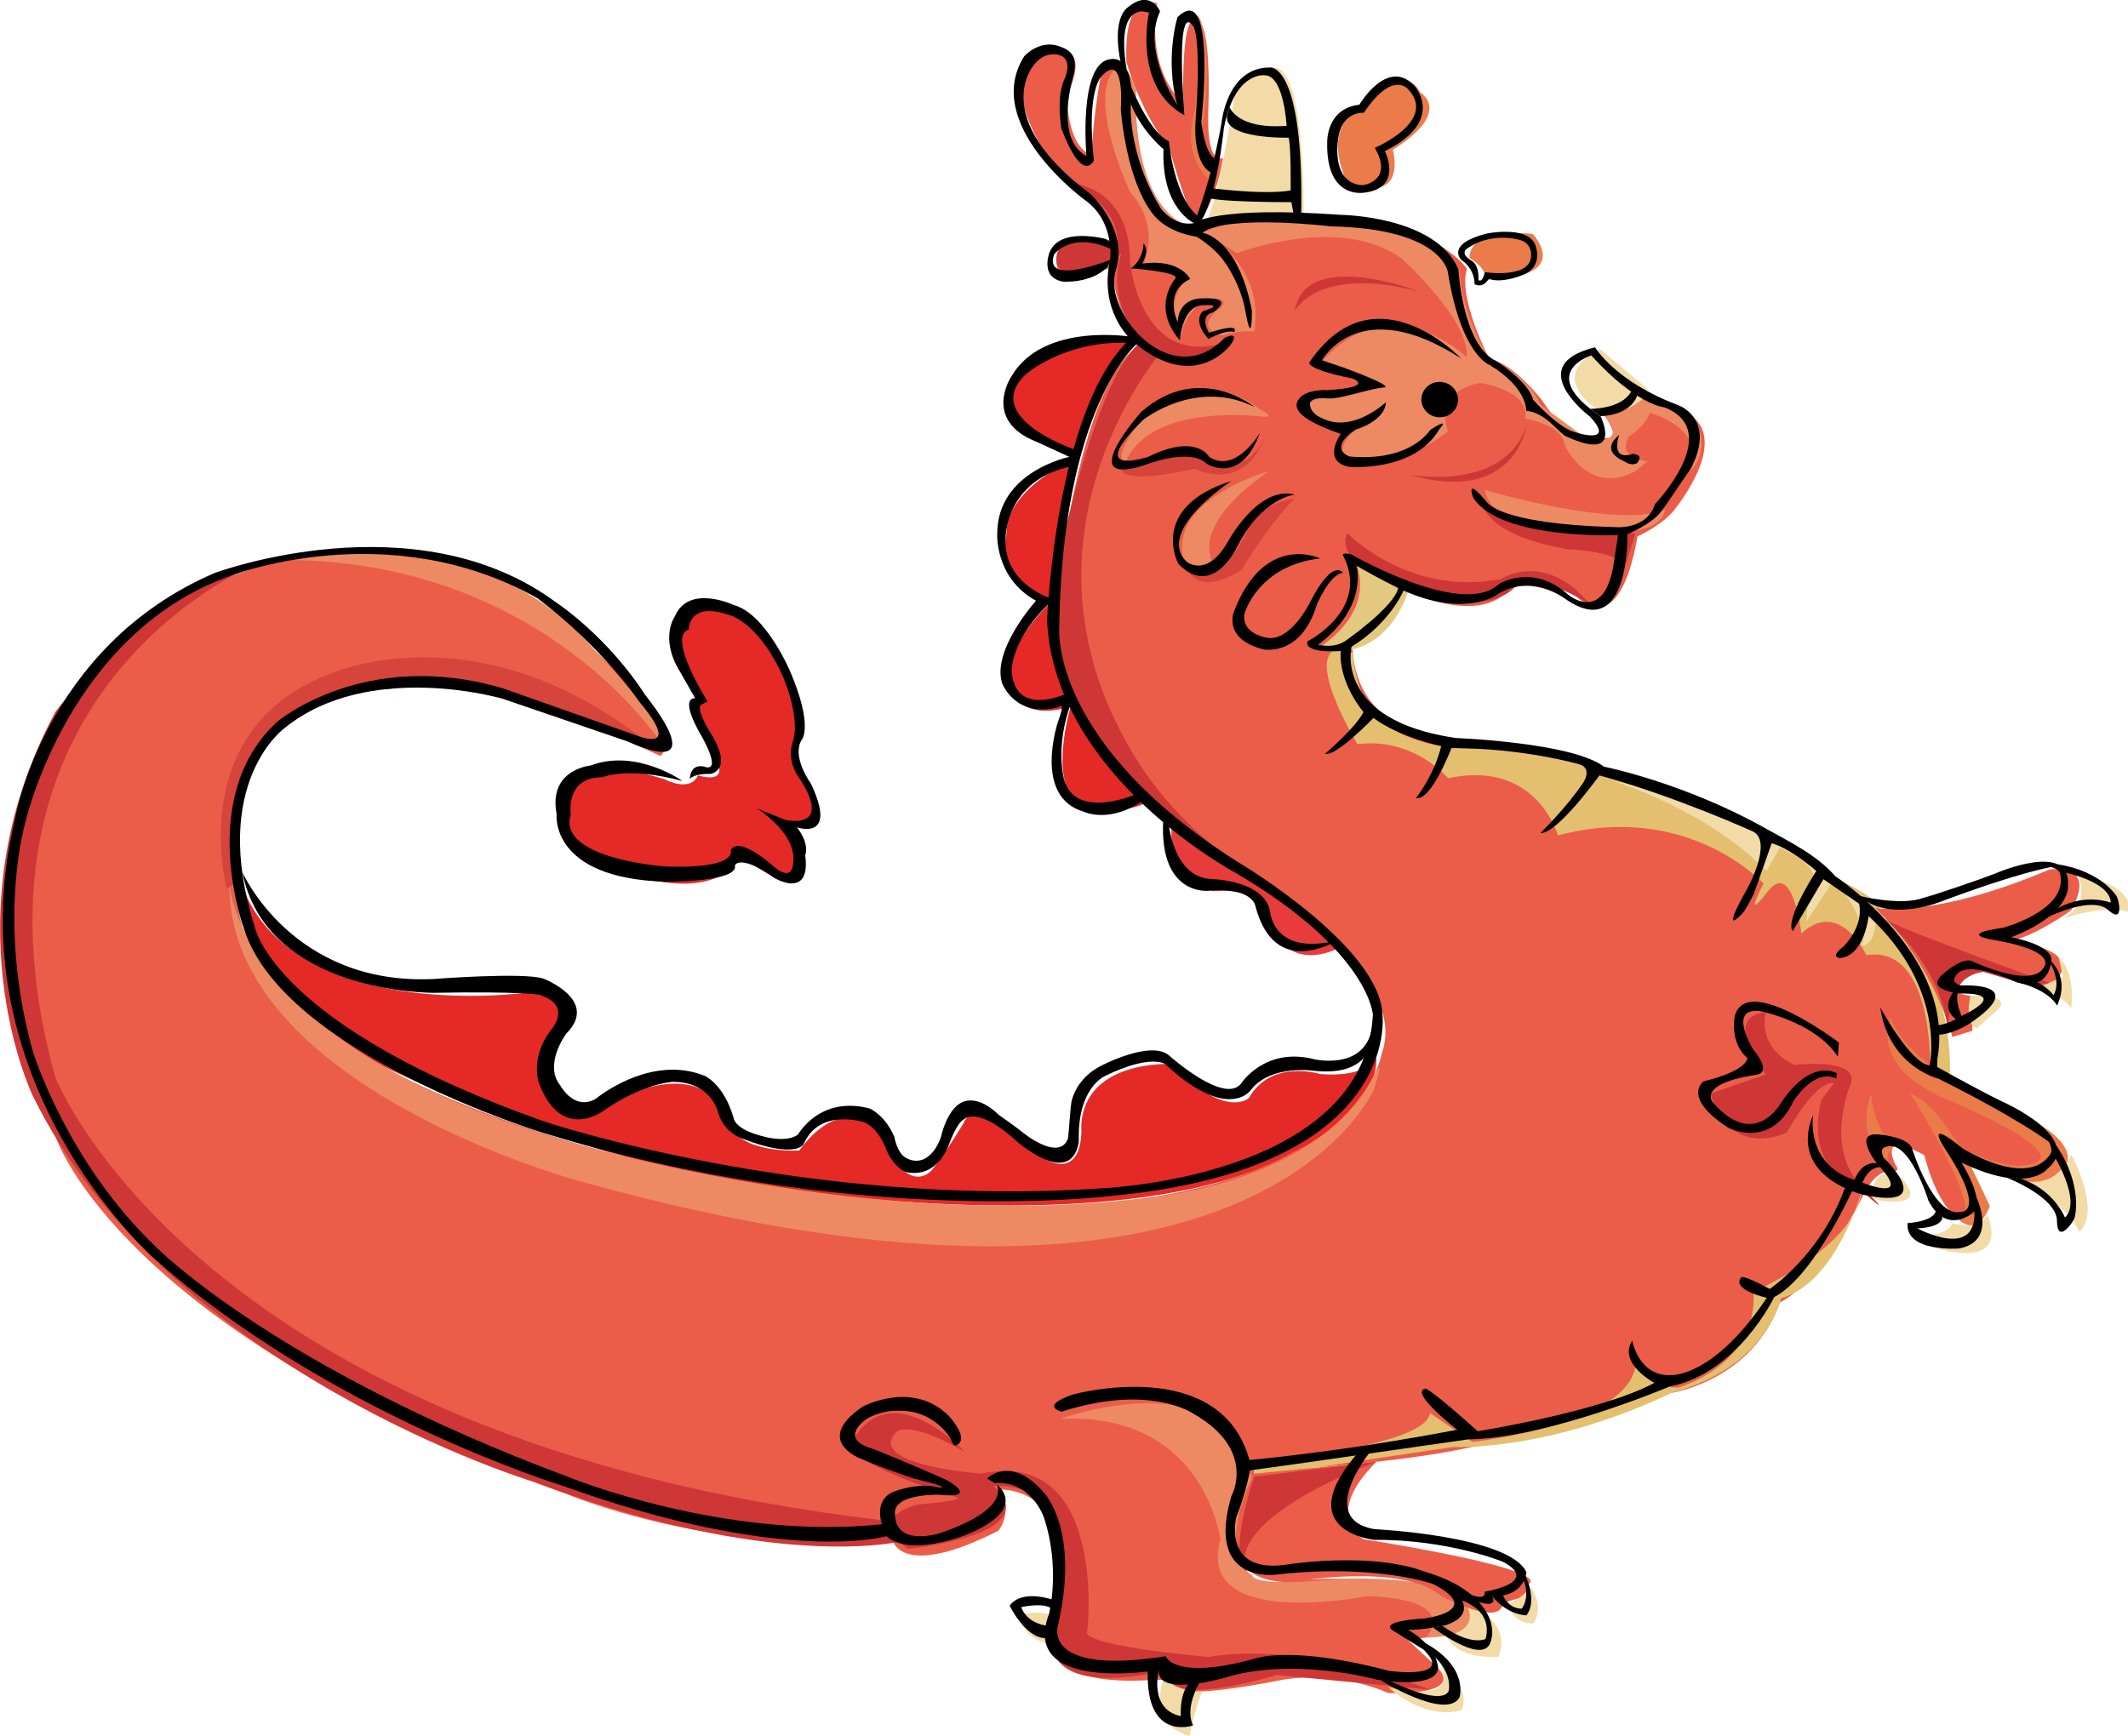 <?xml version="1.0" encoding="UTF-8" standalone="no"?>
<svg
   xmlns:dc="http://purl.org/dc/elements/1.1/"
   xmlns:cc="http://creativecommons.org/ns#"
   xmlns:rdf="http://www.w3.org/1999/02/22-rdf-syntax-ns#"
   xmlns:svg="http://www.w3.org/2000/svg"
   xmlns="http://www.w3.org/2000/svg"
   xmlns:sodipodi="http://sodipodi.sourceforge.net/DTD/sodipodi-0.dtd"
   xmlns:inkscape="http://www.inkscape.org/namespaces/inkscape"
   version="1.1"
   x="0px"
   y="0px"
   width="300.403"
   height="245.169"
   viewBox="0 0 300.403 245.169"
   enable-background="new 0 0 2834.643 2313.811"
   id="svg41584"
   sodipodi:docname="fire_male.svg"
   inkscape:version="1.0.1 (3bc2e813f5, 2020-09-07)">
  <defs
     id="defs41588" />
  <sodipodi:namedview
     pagecolor="#ffffff"
     bordercolor="#666666"
     borderopacity="1"
     objecttolerance="10"
     gridtolerance="10"
     guidetolerance="10"
     inkscape:pageopacity="0"
     inkscape:pageshadow="2"
     inkscape:window-width="1920"
     inkscape:window-height="1017"
     id="namedview41586"
     showgrid="false"
     inkscape:zoom="1.4694372"
     inkscape:cx="-87.188641"
     inkscape:cy="173.77504"
     inkscape:window-x="-8"
     inkscape:window-y="-8"
     inkscape:window-maximized="1"
     inkscape:current-layer="svg41584" />
  <g
     id="color"
     transform="matrix(0.109,0,0,0.109,-4.126,-3.509)">
    <path
       fill="#eb5d49"
       d="m 893.226,1011.524 c 0,0 43.373,-26.393 -120.09,-168.428 0,0 -207.488,-220.09 -568.019,0 0,0 -287.891,251.138 -94.636,663.145 0,0 82.922,253.505 663.166,462.067 0,0 188.255,79.626 420.407,59.616 0,0 11.29,51.13 136.864,-12.792 0,0 20.207,-25.234 0.317,-47.486 -3.911,-4.381 -1.09,-5.766 -1.09,-5.766 0,0 74.644,-6.507 80.583,87.208 0,0 8.558,81.908 -9.991,113.423 0,0 -3.258,55.377 130.827,45.861 h 22.726 c 0,0 -31.289,34.365 144.094,0 0,0 66.341,-13.764 137.44,17.014 0,0 111.594,5.207 56.123,-40.1 l -31.462,-29.282 c 0,0 129.868,-6.502 63.931,-56.283 0,0 -83.905,-37.374 -257.037,-15.557 0,0 -64.45,-22.22 -18.465,-99.348 l 13.134,-39.731 2.508,-7.581 c 0,0 170.189,-6.41 278.534,-30.663 0,0 142.599,-16.259 258.778,-70.167 0,0 104.958,-15.092 141.236,-117.369 0,0 48.435,-18.576 111.123,-145.164 0,0 13.494,-25.194 30.419,-24.284 16.925,0.928 8.531,-7.883 8.531,-7.883 0,0 -26.154,-48.196 36.948,-13.29 0,0 21.656,94.137 64.263,84.549 0,0 43.988,1.185 -20.751,-87.252 0,0 119.876,74.77 141.649,12.18 0,0 12.468,-50.597 -159.994,-102.623 0,0 32.203,-113.414 -74.224,-202.26 0,0 -2.961,-33.721 -75.609,-65.862 0,0 -2.921,-23.849 -62.355,-46.087 0,0 -157.655,-75.672 -221.071,-78.858 0,0 12.743,-26.455 -187.443,-48.844 0,0 -142.492,1.464 -145.319,-126.537 0,0 64.087,-35.157 69.657,-69.575 0,0 102.246,49.625 137.965,-8.409 0,0 37.285,-15.469 84.526,17.286 0,0 52.994,58.991 77.141,-79.207 0,0 35.448,-16.277 49.407,-36.806 0,0 85.396,-104.741 -0.959,-129.085 l -43.552,-20.605 c 0,0 -1.878,32.731 -53.358,22.502 0,0 40.317,47.612 -4.403,34.225 0,0 -29.505,16.366 -70.31,-46.067 0,0 -36.859,-48.411 -68.858,-54.414 0,0 -41.107,-79.042 -28.776,-116.439 0,0 -53.047,-84.211 -267.389,-63.514 l -88.854,14.728 c 0,0 29.398,-26.271 40.272,-94.962 0,0 -21.767,13.285 -19.069,-62.29 0,0 6.023,-135.088 -21.204,-114.446 0,0 -13.081,0.326 -11.181,105.908 0,0 -48.058,-37.187 -33.885,-129.293 0,0 -43.646,-20.138 -39.81,75.643 0,0 17.493,64.504 55.586,111.506 0,0 12.486,47.317 29.291,89.187 0,0 35.363,21.624 -16.947,9.734 0,0 -65.662,-24.302 -55.116,-158.582 0,0 -8.145,-73.834 -43.513,-47.177 0,0 -12.029,58.433 -14.43,115.715 0,0 -29.113,-3.553 -32.034,-75.66 0,0 35.363,-70.147 -18.985,-56.23 0,0 -88.938,-2.932 -5.348,137.203 0,0 57.512,45.031 77.695,79.018 l 12.038,29.693 c 0,0 -69.386,-27.296 -77.03,20.449 0,0 -16.654,42.244 70.904,10.973 0,0 -1.536,52.814 38.009,100.83 0,0 -78.708,13.369 -115.646,374.919 0,0 15.997,171.424 220.68,293.502 0,0 246.789,134.023 205.726,249.132 0,0 -44.356,297.221 -837.589,165.822 0,0 -474.894,-77.762 -622.697,-282.382 0,0 -121.67,-284.145 129.435,-356.456 -0.001,-0.002 125.759,-37.762 396.566,88.058 z"
       id="path41406" />
    <path
       fill="#f2dba7"
       d="m 2120.661,571.975 c 0,0 -90.164,-46.977 -10.555,-87.532 l 61.414,51.547 c 0,0 3.653,27.662 -50.859,35.985 z"
       id="path41408" />
    <path
       fill="#f2dba7"
       d="m 1726.161,312.88 c 0,0 3.244,-182.452 -34.782,-192.83 0,0 -28.652,-6.773 -54.849,37.457 0,0 -22.309,145.215 -38.266,164.266 0,0 84.624,-21.827 127.897,-8.893 z"
       id="path41410" />
    <path
       fill="#e52927"
       d="m 1509.445,471.909 c 0,0 -122.264,-8.474 -155.288,56.303 0,0 -35.106,52.989 82.507,96.407 0,0 -95.51,35.412 -95.51,100.455 0,0 -15.009,51.245 54.03,90.667 0,0 -61.718,59.43 -49.37,105.462 0,0 11.159,48.029 78.798,26.015 0,0 -40.792,132.365 36.62,136.089 0,0 46.025,0 63.039,-13.01 0,0 -110.072,-87.057 -113.076,-220.141 -10e-4,0 -14.627,-241.158 98.25,-378.247 z"
       id="path41412" />
    <path
       fill="#f2dba7"
       d="m 2642.233,1559.351 c 0,0 59.288,12.087 78.059,-31.351 0,0 39.78,71.233 10.764,99.96 10e-4,0 -23.968,-49.98 -88.823,-68.609 z"
       id="path41414" />
    <path
       fill="#f2dba7"
       d="m 2611.584,1606.206 c 0,0 32.416,67.487 -60.651,44.467 0,0 -38.018,-17.675 -7,-19.841 0,0 17.063,-1.256 22.544,-14.226 0,0 32.71,11.164 45.107,-10.4 z"
       id="path41416" />
    <path
       fill="#f2dba7"
       d="m 2491.881,1549.422 c 0,0 44.813,39.634 0,39.216 0,0 -42.013,2.814 -28,-19.61 0,0 3.973,-18.79 28,-19.606 z"
       id="path41418" />
    <path
       fill="#f2dba7"
       d="m 1907.518,2143.998 c 0,0 40.388,4.674 28.199,-34.187 0,0 62.013,19.708 42.922,68.477 0,0 -58.111,6.732 -71.121,-34.29 z"
       id="path41420" />
    <path
       fill="#f2dba7"
       d="m 1903.608,2188.03 c 0,0 40.934,31.08 26.925,59.568 0,0 -42.314,16.011 -94.704,-29.784 -10e-4,0 93.896,25.247 67.779,-29.784 z"
       id="path41422" />
    <path
       fill="#f2dba7"
       d="m 1546.286,2202.039 c 0,0 -27.019,61.037 32.021,79.049 0,0 10.906,-48.546 16.96,-57.792 0,-10e-4 -32.97,3.755 -48.981,-21.257 z"
       id="path41424" />
    <path
       fill="#f2dba7"
       d="m 1410.727,2126.749 c 0,0 -37.556,-12.229 -52.563,0 0,0 4.086,30.263 42.572,35.763 z"
       id="path41426" />
    <path
       fill="#e83b3b"
       d="m 1773.211,1259.467 c 0,0 -77.833,44.982 -96.839,-55.076 0,0 -21.017,-22.3 -66.048,-17.657 0,0 -60.917,-10.693 -54.974,-85.578 0,-10e-4 171.179,95.569 217.861,158.311 z"
       id="path41428" />
    <path
       fill="#e52927"
       d="m 1820.586,1402.58 c 0,0 -11.585,26.015 -73.168,20.946 0,0 -63.048,-20.01 -92.063,31.022 0,0 -29.709,29.02 -100.409,-44.028 0,0 -113.733,-6.002 -116.734,81.056 0,0 5.628,73.851 -53.029,39.021 0,0 -85.796,-79.715 -99.066,-44.028 0,0 -23.017,39.025 -42.028,62.04 0,0 -31.02,36.025 -64.044,-46.029 0,0 -46.03,-62.04 -107.069,20.01 0,0 -77.143,5.029 -93.058,-37.019 0,0 -19.016,-94.065 -156.105,-23.015 0,0 -81.051,66.163 -73.046,-59.976 0,0 62.04,-87.123 -34.023,-84.118 0,0 -308.864,41.129 -368.569,-148.049 0,0 -17.932,131.271 173.816,237.223 0,0 279.755,141.404 557.961,168.21 0,0 432.139,64.699 633.856,-51.312 0,0 108.012,-51.893 106.778,-121.954 z"
       id="path41430" />
    <path
       fill="#e52927"
       d="m 951.67,938.174 c 0,0 -65.709,-69.659 -21.069,-108.352 0,0 99.341,-64.046 146.041,150.763 0,0 -16.297,42.572 11.199,67.313 0,0 35.283,67.89 -29.322,52.99 0,0 38.14,55.812 4.785,75.822 0,0 -12.015,2.672 -65.38,-34.684 0,0 -26.683,61.374 -149.432,21.35 0,0 -94.723,-18.709 -77.38,-80.07 0,0 -9.337,-85.374 128.083,-41.347 0,0 32.017,17.342 42.692,-5.34 0,0 45.155,15.021 20.014,-26.681 0,10e-4 -45.812,-68.812 -10.231,-71.764 z"
       id="path41432" />
    <path
       fill="#ed8a63"
       d="m 1639.673,360.181 c 0,0 133.539,-51.316 213.48,6.944 0,0 88.402,79.744 84.225,127.8 0,0 -98.904,-96.043 -188.295,6.692 0,0 61.654,15.839 71.521,26.597 0,0 -19.73,18.23 -74.979,12.493 0,0 -29.904,16.235 -5.886,31.269 0,0 18.687,16.94 54.707,17.32 0,0 -15.442,7.451 -18.394,27.263 0,0 40.157,47.326 137.206,-25.547 0,0 -21.435,-50.304 41.293,-62.797 0,0 65.369,9.404 58.702,46.107 0,0 49.363,8.686 50.694,34.034 0,0 30.343,67.164 91.886,34.249 l 15.687,-12.903 c 0,0 -41.289,-3.196 -23.729,-32.283 0,0 22.353,-14.41 26.619,-30.423 0,0 74.526,19.129 52.75,75.609 0,0 28.172,-24.937 5.198,-68.283 l -61.587,-31.884 c 0,0 -13.436,21.883 -56.118,27.223 0,0 37.352,36.029 -18.683,33.357 l -62.706,-46.238 c 0,0 -16.077,-39.171 -66.736,-59.843 0,0 -34.711,-52.692 -38.692,-115.398 0,0 -38.781,-113.889 -335.585,-51.609 z"
       id="path41434" />
    <path
       fill="#ed8a63"
       d="m 1673.038,571.975 c 0,0 -142.896,-19.005 -176.848,57.386 0,0 -22.953,2.989 20.902,-55.04 0,0 82.551,-70.039 153.269,-11.334 10e-4,-10e-4 21.586,10.57 2.677,8.988 z"
       id="path41436" />
    <path
       fill="#ed8a63"
       d="m 1680.802,642.604 c 0,0 -99.818,28.452 -110.502,85.825 0,0 -14.67,56.037 42.7,40.026 0,0 -45.843,-46.238 67.802,-125.851 z"
       id="path41438" />
    <path
       fill="#ed8a63"
       d="m 1961.227,667.052 c 0,0 170.78,50.697 233.481,25.35 0,0 -5.06,29.431 -53.899,27.391 0,10e-4 -172.92,9.967 -179.582,-52.741 z"
       id="path41440" />
    <path
       fill="#eb7b49"
       d="m 2486.412,1350.141 c 0,0 -30.205,64.042 73.86,106.733 0,0 187.51,77.389 94.42,85.397 0,0 -20.032,2.104 -63.229,-16.29 0,0 85.774,76.79 124.018,9.845 0,0 8.065,-21.568 -39.549,-48.932 0,0 -165.986,-63.368 -189.52,-136.753 z"
       id="path41442" />
    <path
       fill="#eb7b49"
       d="m 2573.637,1513.401 c 0,0 -34.253,-56.527 -61.836,-64.53 0,0 109.211,173.78 57.055,157.335 0,0 27.29,36.779 46.043,-11.581 0,0 -27.368,-60.765 -41.262,-81.224 z"
       id="path41444" />
    <path
       fill="#eb7b49"
       d="m 2486.412,1549.422 c 0,0 -47.792,-35.093 -25.39,-100.55 0,0 4.532,61.37 36.553,64.042 0,-10e-4 -24.99,10.306 -11.163,36.508 z"
       id="path41446" />
    <path
       fill="#ed8a63"
       d="m 1410.727,1870.288 c 0,0 222.487,-81.145 249.07,81.597 0,0 -43.93,93.986 0,121.035 0,0 -2.77,16.526 114.643,4.439 0,0 147.011,-6.88 164.233,37.21 0,0 21.474,37.885 -54.029,38.99 0,0 47.232,-48.741 -75.52,-53.837 0,0 -224.142,45.604 -190.785,-73.141 10e-4,-10e-4 -20.293,-165.814 -207.612,-156.293 z"
       id="path41448" />
    <path
       fill="#ed8a63"
       d="m 1817.15,1443.532 c 0,0 -153.069,362.905 -1028.674,118.771 0,0 -456.203,-122.327 -453.578,-385.379 0,0 10.63,214.603 442.911,334.68 0,0 391.524,120.156 756.123,70.749 0,0 212.499,-18.904 283.217,-156.9 0,0 15.999,-32.647 0,18.079 z"
       id="path41450" />
    <path
       fill="#ed8a63"
       d="m 1662.248,461.58 c 0,0 -23.703,-1.751 -40.464,5.129 0,0 -35.461,-5.124 -10.098,-30.476 0,0 31.866,-19.848 -13.423,-17.264 0,0 -30.01,24.646 -29.646,47.638 0,0 -27.924,-41.054 8.904,-75.742 0,0 -19.685,-16.581 -59.235,-14.674 0,0 24.901,-49.021 -16.907,-95.226 0,0 -58.334,-124.861 -18.043,-160.913 0,0 11.944,-13.34 26.108,28.672 0,0 -10.795,164.06 82.805,181.206 0,-0.001 84.54,40.922 69.999,131.65 z"
       id="path41452" />
    <path
       fill="#ed8a63"
       d="m 892.542,992.593 c 0,0 -148.092,-228.157 -472.303,-234.824 0,0 232.565,-62.71 388.46,117.411 0,0 103.307,107.648 83.843,117.413 z"
       id="path41454" />
    <path
       fill="#e5c880"
       d="m 1862.492,795.118 c 0,0 -24.537,98.422 -120.605,78.408 0,0 78.716,-42.379 51.84,-113.489 0,0 23.907,16.572 68.765,35.081 z"
       id="path41456" />
    <path
       fill="#ce3736"
       d="m 1862.492,647.027 c 0,0 122.735,23.499 152.097,-62.564 0,0 -14.683,102.592 -152.097,62.564 z"
       id="path41458" />
    <path
       fill="#ce3736"
       d="m 1877.162,410.295 c 0,0 -148.932,-58.127 -162.52,24.595 0,-10e-4 30.432,-59.861 162.52,-24.595 z"
       id="path41460" />
    <path
       fill="#ce3736"
       d="m 1955.878,675.046 c 0,0 -8.007,48.251 113.41,68.822 0,0 75.432,1.975 71.521,27.462 l 15.025,-48.142 c 0,10e-4 -158.591,3.898 -199.956,-48.142 z"
       id="path41462" />
    <path
       fill="#ce3736"
       d="m 1787.029,753.217 c 0,0 -12.486,-19.231 -3.875,-30.028 0,0 80.661,83.06 199.41,58.813 0,0 42.714,-29.586 95.402,13.11 l 22.961,23.013 c 0,0 -64.996,-47.024 -102.352,-24.347 -10e-4,0 -52.187,62.97 -211.546,-40.561 z"
       id="path41464" />
    <path
       fill="#ce3736"
       d="m 1539.606,490.917 c 0,0 -206.807,242.822 -29.353,525.676 0,0 53.371,90.727 145.43,142.758 0,0 -134.493,-56.039 -217.342,-206.802 0,0 -63.012,-93.753 -14.554,-258.835 0,0 42.439,-182.616 93.133,-220.057 0,0 -48.156,-47.53 -26.734,-113.494 0,0 -53.846,57.468 -83.599,14.725 0,0 -13.804,-51.043 78.281,-28.212 0,0 6.769,-43.713 -59.972,-77.152 0,0 76.932,3.225 76.484,102.648 0,0 14.212,148.045 134.293,99.374 0,0.001 -28.017,55.396 -96.067,19.371 z"
       id="path41466" />
    <path
       fill="#d7443c"
       d="m 1490.185,635.697 c 0,0 -13.573,27.964 95.312,3.633 0,0 62.444,33.898 90.994,-41.913 0,0 -22.686,58.296 -73.78,25.931 0,0 -8.021,-19.668 -64.916,0 0,0.001 -20.312,14.142 -47.61,12.349 z"
       id="path41468" />
    <path
       fill="#d7443c"
       d="m 1572.475,760.037 c 0,0 6.995,51.542 73.114,10.62 0,0 31.95,-54.459 69.053,-93.051 0,0 -50.948,9.526 -58.96,36.832 10e-4,0 -38.332,94.578 -83.207,45.599 z"
       id="path41470" />
    <path
       fill="#d7443c"
       d="m 331.528,1183.622 c 0,0 -55.393,-203.049 128.725,-276.434 0,0 192.13,-92.057 417.608,88.055 0,0 -238.825,-97.394 -333.552,-70.709 0,0 -232.449,-4.885 -203.613,252.39 z"
       id="path41472" />
    <path
       fill="#eb7b49"
       d="m 1841.603,226.256 c 0,0 20.978,71.372 -58.449,43.269 0,0 -40.894,-73.827 25.101,-103.966 0,0 48.888,-53.684 68.907,-13.596 0,0 43.619,24.444 -35.559,74.293 z"
       id="path41474" />
    <path
       fill="#eb7b49"
       d="m 1963.824,395.787 c 0,0 -0.582,-16.523 -22.598,-29.027 0,0 -6.285,-40.439 81.571,-31.52 0,0 41.386,42.871 -22.873,55.209 h -24.018 z"
       id="path41476" />
    <path
       fill="#ce3736"
       d="m 1287.457,1913.189 c 0,0 -94.724,-102.734 -145.424,-14.679 0,0 -32.025,20.01 134.751,73.381 0,0 13.343,4.012 -50.695,9.344 0,0 -69.18,16.01 -12.579,57.37 0,0 180.682,-17.342 111.303,-81.388 0,0 73.334,-4.545 77.667,52.457 0,0 27.471,51.272 -1.745,152.839 0,0 -5.207,68.214 148.223,33.53 0,0 -17.342,52.013 142.767,5.997 0,0 180.283,17.324 198.211,18.997 0,0 -163.656,-63.687 -287.008,-42.345 0,0 -171.384,-14.594 -156.709,-34.435 0,0 26.02,-237.414 -137.416,-203.045 0,0 -149.425,-10.679 -110.733,-53.371 0,0 14.675,-18.68 89.387,25.348 z"
       id="path41478" />
    <path
       fill="#ce3736"
       d="m 2435.083,1435.538 c 0,0 -36.06,82.973 13.884,133.543 49.936,50.575 0,5.895 0,5.895 0,0 -76.146,-23.09 -52.129,-118.283 l 16.011,-21.155 c 0,0 -19.601,-8.864 -60.837,63.611 0,0 -72.737,37.112 -99.01,-50.277 l 71.792,-24.786 c 0,0 -60.038,-74.602 0,-80.607 0,0 -13.481,44.644 37.285,68.352 0,-10e-4 82.742,-10.05 73.004,23.707 z"
       id="path41480" />
    <path
       fill="#e3bf6f"
       d="m 1660.796,1925.794 c 0,0 222.567,-17.884 229.14,-62.95 l 54.965,37.33 c 0,0 224.102,-24.351 210.932,-112.406 0,0 16.77,42.044 54.885,42.026 0,0 104.066,-28.017 98.065,-124.084 0,0 131.954,-57.743 140.184,-130.734 0,0 -32.634,119.144 -104.421,138.945 0,0 -17.662,89.902 -142.678,122.753 0,0 -137.245,71.161 -283.337,70.167 l -256.483,38.244 z"
       id="path41482" />
    <path
       fill="#e3bf6f"
       d="m 2339.659,1120.051 c -32.487,-22.487 -229.553,-90.399 -229.553,-90.399 -11.94,-12.819 -121.581,-30.747 -121.581,-30.747 -110.125,15.664 -159.878,-31.575 -159.878,-31.575 -35.847,-25.92 -38.746,-89.065 -38.746,-89.065 l -19.268,-5.384 c -43.686,9.812 25.265,123.286 25.265,123.286 73.505,-9.095 117.36,44.187 117.36,44.187 114.816,-24.941 142.252,74.091 142.252,74.091 169,-44.911 266.354,62.479 266.354,62.479 0,0 -29.095,54.485 5.713,9.81 32.363,-41.538 43.242,54.676 43.242,54.676 50.033,-46.029 84.229,28.146 84.229,28.146 86.227,-13.884 82.44,142.274 82.44,142.274 26.575,30.33 25.864,7.692 25.864,7.692 0.617,-145.434 -87.043,-198.597 -87.043,-198.597 -0.586,-30.494 -70.851,-53.509 -70.851,-53.509 2.624,-21.958 -62.355,-46.087 -62.355,-46.087 z"
       id="path41484" />
    <path
       fill="#ce3736"
       d="m 375.203,760.037 c 0,0 -405.944,159.383 -265.853,667.608 0,0 183.923,469.999 1072.599,574.167 l 20.596,27.582 c 0,0 -164.721,38.901 -472.859,-77.349 0,0 -475.014,-143.335 -649.74,-501.034 0,0 -111.969,-233.605 29.766,-496.782 -0.001,0 129.079,-173.237 265.491,-194.192 z"
       id="path41486" />
    <path
       fill="#eb7b49"
       d="m 1609.374,269.525 c 0,0 -44.01,-27.302 -23.876,-95.082 0,0 10.014,-117.846 -3.99,-114.43 0,0 7.626,-18.711 13.289,5.34 0,0 13.827,52.002 0,133.386 0,0 3.52,40.021 20.871,45.363 z"
       id="path41488" />
    <path
       fill="#f2dba7"
       d="m 2122.033,1042.471 c 0,0 119.703,33.832 203.76,117.888 l 17.311,-30.144 c 0,0 46.389,20.578 43.726,40.197 0,0 -9.344,24.968 -9.344,55.644 l 36.22,-55.644 c 0,0 49.936,62.47 34.542,87.243 0,0 16.632,1.771 18.638,-30.254 l 44.915,36.415 c 0,0 -24.648,-68.418 -248.426,-189.005 z"
       id="path41490" />
    <path
       fill="#eb5d49"
       d="m 1981.867,2115.585 c -12.681,19.029 -77.349,-15.864 -77.349,-15.864 -50.45,-43.535 -191.46,-18.42 -191.46,-18.42 -129.42,5.331 -50.699,-140.091 -50.699,-140.091 l 158.245,-15.416 c -71.49,70.687 -16.827,100.253 -16.827,100.253 258.839,42.141 213.476,58.099 213.476,58.099 0,0 5.46,9.521 -9.343,17.164 -8.878,4.595 -18.031,2.251 -26.043,14.275 z"
       id="path41492" />
    <path
       fill="#f2dba7"
       d="m 1986.98,2109.81 c 0,0 14.275,28.133 36.943,25.159 0,0 15.203,-19.757 -3.613,-46.336 10e-4,0 -18.265,21.177 -33.33,21.177 z"
       id="path41494" />
    <path
       fill="#f2dba7"
       d="m 2707.088,1223.042 c 0,0 39.696,-14.874 21.603,-58.591 0,0 68.702,9.747 69.097,50.579 0,10e-4 -24.599,-14.332 -90.7,8.012 z"
       id="path41496" />
    <path
       fill="#eb5d49"
       d="m 2471.653,1213.907 c 72.143,71.22 94.634,161.592 94.634,161.592 v 0 l 26.011,-8.007 c 0.666,-20.01 -2.663,-45.355 -2.663,-45.355 -49.363,-6.032 14.683,-33.361 14.683,-33.361 89.476,35.137 96.032,14.013 96.032,14.013 38.652,-44.032 -62.013,-51.374 -62.013,-51.374 31.35,-3.329 81.943,-40.024 81.943,-40.024 35.261,-64.038 -28.581,-52.643 -28.581,-52.643 -150.766,64.095 -224.595,49.598 -224.595,49.598 z"
       id="path41498" />
    <path
       fill="#f2dba7"
       d="m 2589.635,1322.137 c 0,0 52.035,-2.929 37.352,16.211 l -28.674,25.815 c 0,0 -16.681,-1.332 -8.678,-42.026 z"
       id="path41500" />
    <path
       fill="#f2dba7"
       d="m 2677.069,1312.123 c 0,0 33.77,9.761 43.211,26.224 0,0 7.057,-44.849 -16.392,-66.182 l 5.934,25.026 z"
       id="path41502" />
    <path
       fill="#ce3736"
       d="m 1662.048,1945.085 c -36.256,113.933 -9.694,122.86 -9.694,122.86 -28.021,-71.073 168.25,-142.15 168.25,-142.15 z"
       id="path41504" />
    <path
       fill="#ce3736"
       d="m 2692.125,1305.257 c 0,0 -194.762,-69.453 -212.677,-82.214 0,0 79.316,65.56 81.225,152.457 0,0 -0.075,-58.361 12.601,-58.023 0,0 0.608,-21.191 33.02,-26.358 -10e-4,0 65.928,21.27 85.831,14.138 z"
       id="path41506" />
  </g>
  <g
     id="LINE"
     transform="matrix(0.108,0,0,0.108,-3.392,-3.098)">
    <path
       d="m 2202.352,697.784 5.615,-7.404 33.965,-49.958 c 33.366,-65.46 -17.799,-82.379 -17.799,-82.379 -81.42,-30.516 -107.83,-75.265 -107.83,-75.265 -96.289,23.547 -6.462,90.783 -6.462,90.783 27.467,29.846 -0.115,26.648 -21.705,19.584 -22.287,-7.297 -52.75,-41.797 -52.75,-41.797 -6.672,-24.974 -48.737,-50.817 -48.737,-50.817 -44.108,-21.692 -48.897,-120.034 -48.897,-120.034 -30.53,-69.759 -153.73,-70.9 -153.73,-70.9 -166.439,-11.86 -191.771,10.795 -191.771,10.795 -25.687,4.932 -43.025,-18.481 -43.025,-18.481 -44.494,-71.792 -39.78,-137.798 -39.78,-137.798 l -13.068,7.796 c 10.129,106.656 44.56,139.551 44.56,139.551 0,0 15.629,20.751 54.508,26.697 0,0 22.309,13.232 35.15,31.011 23.659,32.738 28.341,64.757 28.341,64.757 9.508,53.263 8.824,0.633 8.824,0.633 C 1649.243,338.824 1603.191,333 1603.191,333 c 33.836,-24.622 167.855,-8.316 167.855,-8.316 145.972,2.799 152.883,59.894 152.883,59.894 17.537,109.392 54.712,121.328 54.712,121.328 49.807,30.201 47.636,60.003 47.636,60.003 25.194,1.8 42.851,29.069 52.133,33.306 75.942,34.678 45,-26.382 45,-26.382 -84.682,-56.727 -12.091,-79.429 -12.091,-79.429 59.243,65.296 95.69,67.891 95.69,67.891 78.894,30.967 -12.375,126.443 -12.375,126.443 -10.919,34.708 -52.763,30.088 -52.763,30.088 -153.473,-4.177 -167.459,-33.055 -167.459,-33.055 -28.79,-34.986 -17.431,-5.526 -17.431,-5.526 34.964,55.786 189.325,49.032 189.325,49.032 l -6.6,43.413 c -14.333,71.692 -58.285,34.702 -58.285,34.702 -46.78,-42.192 -91.034,-14.029 -91.034,-14.029 -47.348,45.142 -193.275,-39.147 -193.275,-39.147 -43.398,-7.646 61.818,44.299 61.818,44.299 -5.162,24.97 -69.657,69.575 -69.657,69.575 -20.245,13.185 -49.074,0.317 -49.074,0.317 -2.872,16.697 43.663,12.404 43.663,12.404 -2.992,42.033 29.806,79.848 29.806,79.848 -10.839,21.197 -50.34,54.501 -50.34,54.501 14.248,4.394 63.305,-46.822 63.305,-46.822 35.31,26.164 88.623,36.724 88.623,36.724 -9.548,39.247 -33.139,67.988 -33.139,67.988 19.93,4.794 46.473,-65.338 46.473,-65.338 95.677,0.066 167.451,21.355 167.451,21.355 16.925,5.304 5.34,23.055 5.34,23.055 -21.075,32.079 -56.523,66.741 -56.523,66.741 21.856,1.558 77.176,-75.392 77.176,-75.392 99.441,27.36 200.914,73.443 200.914,73.443 26.069,13.684 -7.626,74.45 -7.626,74.45 -25.474,45.235 -22.509,49.079 -6.791,33.095 5.153,-5.238 15.385,-26.375 15.385,-26.375 l 23.29,-65.92 c 24.861,6.845 58.254,36.251 58.254,36.251 -44.068,69.95 -30.742,78.494 -30.742,78.494 l 40.094,-67.69 46.718,32.069 c 6.245,30.854 -20.898,56.167 -20.898,56.167 -17.892,13.92 -4.439,14.883 -4.439,14.883 32.31,-2.765 37.711,-54.974 37.711,-54.974 102.863,95.504 79.671,195.149 79.671,195.149 -24.768,-2.024 -64.508,-75.796 -64.508,-75.796 11.141,77.682 76.137,93.289 76.137,93.289 109.082,54.676 144.68,82.978 144.68,82.978 4.869,11.896 3.143,14.115 -1.394,19.539 -32.536,38.866 -111.98,-11.474 -111.98,-11.474 -52.444,-43.104 -22.655,0.83 -22.655,0.83 55.253,84.194 20.533,82.352 20.533,82.352 -35.789,7.657 -64.263,-84.549 -64.263,-84.549 -7.328,-13.059 -38.2,-16.698 -46.127,-16.898 -29.864,-0.826 0.648,38.071 0.648,38.071 51.844,55.227 -23.641,23.201 -23.641,23.201 -71.272,-18.989 -59.679,-87.003 -59.679,-87.003 -33.805,83.133 66.958,105.007 66.958,105.007 98.224,20.511 24.893,-49.088 24.893,-49.088 -4.945,-12.97 1.433,-13.205 4.669,-14.191 29.757,-9.064 54.303,70.829 54.303,70.829 24.138,46.278 58.684,15.163 58.684,15.163 16.295,-15.323 -15.647,-65.116 -15.647,-65.116 86.817,41.71 111.998,8.611 111.998,8.611 49.971,-40.792 -59.155,-88.579 -59.155,-88.579 -32.651,-15.846 -84.5,-45.004 -84.5,-45.004 l 0.12,-10.12 c 24.835,-135.306 -133.33,-239.292 -133.33,-239.292 -24.169,-27.831 -59.844,-44.911 -90.661,-62.231 -107.182,-60.278 -211.731,-80.993 -211.731,-80.993 -41.666,-31.697 -193.338,-37.423 -193.338,-37.423 -160.54,-23.274 -136.579,-119.362 -136.579,-119.362 51.014,-31.419 67.948,-73.45 67.948,-73.45 80.461,35.674 121.728,5.724 121.728,5.724 44.338,-29.462 89.085,4.723 89.085,4.723 85.405,60.087 81.788,-84.076 81.788,-84.076 0,0 32.54,-13.675 43.793,-29.401 z"
       id="path41509" />
    <path
       d="m 2435.074,1391.736 c 0,0 -120.197,-91.362 -136.06,-35.039 0,0 -7.515,35.013 16.339,55.231 0,0 1.962,15.868 -57.344,30.623 0,0 -29.052,20.742 32.274,60.531 0,0 55.355,29.282 85.241,-34.489 0,0 26.783,-43.703 56.198,-29.779 l 0.489,-6.893 c 0,0 -32.319,-20.729 -71.947,37.276 0,0 -34.089,64.388 -89.591,1.283 0,0 -23.587,-24.48 57.468,-36.819 0,0 20.462,-1.558 -5.211,-33.024 0,0 -34.08,-54.739 8.642,-50.078 0,0 71.721,13.631 102.184,59.665 z"
       id="path41511" />
    <path
       d="m 1941.221,497.36 c 0,0 -113.054,-119.557 -197.932,4.49 0,0 -9.064,8.646 55.902,21.725 0,0 30.902,11.075 -32.332,15.181 0,0 -30.255,-2.159 -38.985,13.529 -6.414,11.516 3.622,25.601 55.959,43.684 0,0 -25.27,35.39 10.431,42.987 0,0 85.641,7.79 118.407,-49.01 0,0 16.441,-17.416 -11.892,0.843 0,0 -24.972,42.144 -105.553,34.718 0,0 -28.798,-9.645 7.568,-34.944 0,0 38.79,-10.753 40.166,-36.005 0,0 -40.556,38.246 -78.862,22.929 -8.833,-3.529 -18.865,-7.912 -20.547,-19.857 0,0 -1.811,-10.269 23.423,-8.025 15.025,1.338 48.955,-11.181 71.947,-14.324 0,0 23.521,1.671 -51.378,-26.057 l -28.12,-9.53 c 0,-0.002 48.047,-88.924 181.798,-2.334 z"
       id="path41513" />
    <path
       d="m 1496.377,171.911 c 0,0 6.13,-76.845 -24.719,-44.07 0,0 -20.64,16.923 -10.422,110.584 0,0 -14.159,32.791 -42.63,-41.897 0,0 -7.097,-42.745 4.678,-65.567 0,0 11.794,-25.942 -8.593,-30.625 -8.283,-1.904 -21.479,-0.899 -32.483,14.178 0,0 -58.911,68.012 74.229,167.499 0,0 46.66,42.128 35.226,93.642 -0.484,2.233 -1.096,4.477 -1.833,6.736 -17.391,54.525 73.052,160.666 142.43,87.885 0,0 21.017,-10.338 7.812,9 0,0 -45.022,62.686 -123.321,-0.346 0,0 -97.133,82.642 -100.812,371.31 0,0 -12.583,152.852 239.877,309.405 0,0 180.461,108.314 182.622,196.325 0,0 25.496,202.286 -359.026,236.73 0,0 -336.24,41.311 -738.599,-83.044 0,0 -338.17,-103.316 -390.354,-266.075 0,0 -64.284,-173.754 44.077,-271.849 0,0 114.168,-96.405 294.536,-43.005 l 175.543,61.936 c 0,0 60.606,24.604 2.084,-44.889 l 8.531,-7.686 c 0,0 92.687,111.871 -23.818,59.876 L 687.506,941.92 c 0,0 -174.455,-50.453 -284.083,38.683 0,0 -98.843,70.896 -39.196,259.337 0,0 22.904,129.176 378.885,255.106 0,0 338.275,113.663 727.094,87.305 0,0 343.908,-12.69 355.759,-226.432 0,0 -3.236,-81.912 -177.731,-184.993 0,0 -239.1,-126.255 -248.204,-331.564 0,0 11.181,-278.408 108.793,-367.757 0,0 -41.294,-36.737 -26.424,-103.262 0,0 6.956,-50.193 -33.295,-78.41 0,0 -135.321,-98.577 -78.907,-187.698 0,0 19.322,-22.065 45.306,-13.247 17.009,5.777 23.09,13.687 20.139,34.402 0,0 -28.088,85.856 15.859,109.262 0,0 -10.64,-117.85 29.287,-126.339 11.589,-2.464 18.993,2.839 23.357,13.722 0,0 8.229,10.216 5.3,44.079 -2.748,31.739 -0.825,7.806 -0.825,7.806 z"
       id="path41515" />
    <path
       d="m 2453.583,1583.151 c 0,0 -48.342,108.176 -98.819,138.994 -1.398,0.844 -2.801,1.625 -4.221,2.344 0,0 -47.65,99.681 -136.757,116.983 0,0 -160.282,67.997 -263.434,69.093 0,0 -250.961,36.189 -285.059,40.508 0,0 -4.963,28.448 -17.871,61.245 0,0 -18.758,73.918 64.845,62.071 0,0 140.215,-22.891 208.567,22.531 0,0 54.099,38.493 0.391,56.567 0,0 -32.571,7.075 -49.385,5.877 0,0 33.419,18.221 38.244,44.125 0,0 16.082,34.928 -78.437,21.341 0,0 -110.187,-30.636 -200.022,-2.423 0,0 -89.68,25.78 -85.459,-10.342 0,0 -183.124,31.719 -143.522,-73.603 0,0 15.34,-59.79 -6.951,-126.442 0,0 -16.601,-47.889 -64.459,-44.374 l -9.543,-5.921 c 0,0 30.046,-31.68 73.829,17.923 0,0 47.987,48.542 18.785,174.029 0,0 -22.456,65.986 140.747,40.437 0,0 10.338,32.918 119.801,2.26 0,0 48.462,-16.104 172.214,16.872 0,0 86.795,12.211 44.88,-27.96 l -40.219,-24.937 c 0,0 -21.413,-11.647 41.373,-15.615 0,0 80.186,-9.76 11.416,-45.013 0,0 -73.856,-26.947 -203.289,-12.508 0,0 -94.824,15.18 -60.322,-102.397 0,0 33.921,-60.149 -49.336,-107.63 0,0 -56.683,-40.126 -172.582,-2.801 0,0 -29.899,-7.208 15.123,-22.584 0,0 192.223,-52.967 230.445,85.703 0,0 115.433,-9.739 271.481,-39.496 0,0 -64.792,-50.459 -40.876,-53.833 0,0 9.01,2.863 67.762,55.755 0,0 162.36,-25.896 230.938,-63.256 0,0 -47.996,-25.332 -28.963,-55.24 0,0 8.411,47.911 51.645,45.031 0,0 54.733,3.125 124.257,-100.976 0,0 -45.377,-10.005 -34.08,-26.082 0,0 -1.203,-6.84 37.827,14.514 0,0 66.536,-44.276 98.109,-131.568 z"
       id="path41517" />
    <path
       d="M 733.751,810.767 C 537.624,700.394 331.536,782.002 331.536,782.002 121.36,857.163 65.319,1101.155 65.319,1101.155 c 0,0 -39.347,126.912 8.685,301.025 0,0 44.056,145.825 162.777,258.174 0,0 154.729,156.82 539.065,299.96 0,0 203.657,82.969 408.311,61.272 0,0 -11.803,-32.15 15.992,-42.847 0,0 31.961,-12.659 58.986,-5.149 0,0 20.17,1.243 -32.25,-11.532 0,0 -45.402,-15.065 -72.436,-27.129 0,0 -59.969,-23.708 4.809,-67.251 0,0 65.01,-35.066 112.335,12.242 0,0 29.062,30.8 9.073,38.666 0,0 -3.496,1.433 -6.206,-8.048 0,0 -21.658,-40.312 -71.667,-37.218 0,0 -18.021,-1.048 -37.893,10.094 0,0 -39.865,25.758 6.496,39.203 0,0 42.745,16.561 98.415,41.657 0,0 42.96,24.178 -10.631,18.665 0,0 -63.704,-1.984 -57.686,27.151 0,0 -2.847,37.845 54.883,24.187 0,0 92.323,-27.201 78.086,-64.548 0,0 44.205,31.861 -41.879,66.292 0,0 -72.17,28.639 -102.3,1.14 0,0 -132.851,38.697 -421.164,-65.143 0,0 -308.412,-94.212 -537.172,-298.89 0,0 -262.693,-231.59 -181.309,-571.974 0,0 37.358,-227.112 261.507,-323.377 0,0 261.496,-97.41 445.346,37.962 0,0 68.991,44.763 120.169,126.078 l -10.968,3.955 c 0.004,10e-4 -46.207,-69.26 -132.942,-135.005 z"
       id="path41519" />
    <path
       d="m 348.168,1168.925 c 0,0 64.925,148.112 249.192,139.78 0,0 119.157,-9.241 144.503,-0.466 0,0 73.401,28.026 29.74,71.814 0,0 -30.507,40.703 -7.444,68.303 0,0 17.364,32.514 45.388,17.355 0,0 71.146,-59.661 143.109,-30.37 0,0 24.582,10.435 37.501,54.445 0,0 -0.149,15.687 41.728,25.39 0,0 28.606,7.741 42.705,-3.285 0,0 28.352,-51.196 93.569,-33.903 0,0 19.792,7.936 32.274,37.179 0,0 3.347,20.36 14.552,27.01 17.031,10.08 35.974,1.931 46.349,-26.872 0,0 6.161,-30.534 23.268,-42.931 12.28,-8.922 31.433,-6.427 52.226,13.849 0,0 24.95,17.493 31.515,23.157 0,0 46.492,38.164 58.738,8.624 1.398,-3.387 3.387,-47.361 5.579,-51.556 0,0 5.748,-27.471 36.686,-43.646 0,0 65.187,-34.64 89.738,-14.51 0,0 73.23,66.048 94.971,36.548 0,0 30.876,-47.822 95.37,-31.217 0,0 77.904,18.212 76.542,-57.703 0,0 18.691,81.592 -74.469,73.044 0,0 -58.933,-9.761 -85.463,25.345 0,0 -29.576,41.871 -111.581,-34.307 0,0 -18.026,-13.951 -78.401,15.313 0,0 -36.397,14.941 -34.529,84.354 0,0 -2.352,64.486 -80.576,1.9 0,0 -48.606,-47.943 -71.08,-28.377 0,0 -7.63,3.307 -18.645,33.339 0,0 -14.439,42.7 -54.423,34.773 -8.525,-1.674 -20.538,-14.133 -26.859,-29.406 0,0 -9.039,-27.005 -28.721,-35.834 0,0 -58.66,-19.486 -79.293,28.39 0,0 -9.062,20.271 -79.975,-6.965 0,0 -24.189,-7.43 -31.804,-33.952 0,0 -8.431,-40.668 -59.856,-40.379 0,0 -38.173,2.353 -86.806,35.638 0,0 -57.857,47.188 -88.089,-35.425 0,0 -10.72,-32.447 15.589,-67.327 0,0 30.33,-32.523 -14.433,-46.642 0,0 -19.441,-4.736 -137.722,-2.672 10e-4,10e-4 -218.97,2.456 -250.663,-157.805 z"
       id="path41521" />
    <path
       d="m 923.52,1049.848 c 0,0 -60.273,-43.038 -120.172,-20.267 0,0 -55.457,4.918 -44.396,63.159 0,0 -10.094,84.584 143.375,88.761 0,0 97.117,0.471 89.425,-22.043 0,0 8.891,-14.066 51.993,17.236 0,0 47.854,28.332 40.159,-29.668 0,0 6.503,-14.626 -10.948,-36.717 0,0 54.414,19.117 18.456,-56.945 0,0 -26.603,-36.446 -11.541,-58.178 0,0 14.377,-17.995 -15.242,-87.682 0,0 -31.744,-76.202 -74.022,-87.74 0,0 -58.809,-27.973 -77.038,14.652 0,0 -20.64,28.304 6.645,72.42 l 19.888,34.875 c 0,0 -20.445,-3.567 4.17,42.121 0,0 31.801,52.017 10.114,47.942 0,0 -19.685,-8.158 -21.368,15.376 0,0 4.661,-7.195 26.652,-6.556 0,0 33.648,-3.849 -2.597,-58.48 0,0 -16.909,-29.425 -8.677,-32.23 l 7.836,-4.183 c 0,0 -53.897,-85.017 -24.542,-93.91 0,0 -0.839,-36.812 51.165,-19.584 0,0 37.98,6.947 71.304,79.611 0,0 22.964,51.494 14.306,84.159 0,0 -11.499,24.613 8.582,51.498 0,0 44.853,63.487 -18.527,53.416 l -37.829,-15.274 c 0,0 55.054,33.845 47.142,73.825 0,0 -0.724,21.559 -23.512,3.453 0,0 -45.939,-42.665 -57.91,-22.819 0,0 11.721,25.025 -86.038,21.457 0,0 -141.209,-10.063 -122.924,-67.855 0,0 -7.481,-49.155 40.839,-48.671 -10e-4,0 32.286,-14.725 105.232,4.841 z"
       id="path41523" />
    <path
       d="m 1958.786,400.35 c 12.433,5.684 18.531,-7.255 18.531,-7.255 15.687,6.434 41.05,-3.648 41.05,-3.648 33.903,-11.035 19.135,-42.266 19.135,-42.266 -12.171,-23.773 -63.176,-13.087 -63.176,-13.087 -54.046,14.011 -32.86,34.309 -32.86,34.309 18.766,13.089 17.32,31.947 17.32,31.947 l 5.038,-4.563 c 1.323,-21.297 -8.389,-25.929 -8.389,-25.929 -15.198,-8.598 -8.03,-14.976 -8.03,-14.976 31.701,-23.672 68.698,-12.968 68.698,-12.968 20.272,4.578 16.379,23.638 16.379,23.638 -3.742,27.667 -60.375,18.958 -60.375,18.958 0,0 -3.133,18.585 -10.941,7.488 z"
       id="path41525" />
    <path
       d="m 1816.24,280.34 c 0,0 -51.68,11.516 -50.056,-65.593 0,0 -1.589,-44.114 42.07,-49.187 0,0 36.012,-61.448 71.144,-25.627 0,0 43.797,45.654 -37.796,86.324 10e-4,-0.001 23.864,47.174 -25.362,54.083 l -3.271,-9.546 c 0,0 40.508,-5.227 15.473,-48.781 0,0 82.179,-34.979 43.748,-76.457 0,0 -20.245,-26.08 -58.041,30.565 0,0 -30.117,-3.105 -33.996,36.988 0,0 -8.886,56.101 32.815,57.686 l 4.062,-1.105 z"
       id="path41527" />
    <path
       d="m 2153.867,631.454 c 0,0 -32.948,-12.319 -6.063,-34.052 0,0 -12.531,34.431 17.608,24.803 0,0 15.3,-0.242 5.997,11.769 0,10e-4 -6.583,5.19 -17.542,-2.52 z"
       id="path41529" />
    <path
       d="m 1783.15,1257.012 c -6.126,1.704 -85.392,53.584 -110.911,-43.992 0,0 -3.245,-24.741 -61.73,-19.668 0,0 -64.024,6.876 -58.675,-92.215 l 6.685,0.479 c 0,0 4.891,73.909 56.247,76.377 0,0 72.085,1.145 77.26,45.253 10e-4,10e-4 6.038,57.451 91.124,33.766 z"
       id="path41531" />
    <path
       d="m 1520.555,1065.339 c 0,0 -82.977,38.391 -98.406,-17.99 0,0 -10.546,-37.347 5.677,-89.121 0.28,-0.861 0.559,-1.7 0.852,-2.508 10.502,-28.816 -6.246,-19.031 -6.246,-19.031 0,0 -65.487,29.968 -68.696,-31.932 0,0 -0.304,-43.113 54.749,-92.408 0,0 -65.46,-18.167 -62.753,-79.659 0,0 -0.488,-75.911 85.066,-94.07 l 8.757,-20.902 c 0,0 -127.003,-41.63 -67.979,-99.094 0,0 51.36,-45.943 137.281,-41.535 l 3.733,-7.79 v 0 c 0,0 -117.555,-20.605 -159.392,51.86 0,0 -38.506,57.411 33.652,85.366 l 42.332,19.486 c 0,0 -93.879,18.911 -94.272,99.986 0,0 -3.831,58.039 50.635,88.104 0,0 -58.711,65.101 -44.041,108.378 0,0 17.589,46.017 74.154,30.634 0,0 9.477,-10.311 -1.385,19.333 0,0 -33.268,98.318 33.797,117.457 0,0 33.637,16.969 80.358,-16.388 z"
       id="path41533" />
    <path
       d="m 1592.249,320.393 c 0,0 22.735,-55.582 35.785,-130.838 0,0 6.756,-73.285 63.691,-72.61 0,0 44.751,-6.374 40.432,196.362 l -9.108,-0.648 -3.693,-19.692 c 0,0 -110.906,0.546 -113.849,-8.114 l 3.302,-10.751 c 0,0 73.061,9.89 109.619,3.593 0,0 0.693,-59.785 -2.73,-68.986 0,0 -85.863,2.133 -80.35,-29.042 l 3.329,-10.746 c 0,0 9.987,29.24 74.438,24.271 0,0 -3.227,-64.577 -27.729,-66.024 0,0 -39.7,-6.749 -54.259,69.095 0,0 -9.464,97.033 -32.864,125.512 z"
       id="path41535" />
    <path
       d="m 1476.629,341.188 c 0,0 -60.78,-16.75 -73.665,18.292 0,0 -12.375,32.358 18.159,37.45 0,0 35.842,2.69 57.619,-18.831 l 5.025,-10.178 c 0,0 -89.511,36.231 -74.509,-6.565 0,0 22.522,-31.741 76.923,-5.842 l -1.314,-8.837 z"
       id="path41537" />
    <path
       d="m 1644.617,462.654 c 0,0 9.823,-12.788 -32.993,1.059 0,0 -13.667,-22.123 5.26,-26.688 0,0 31.865,-20.083 -13.907,-18.276 0,0 -30.654,-1.782 -32.15,31.055 0,0 -19.619,-39.425 16.219,-56.305 0,0 -12.61,-26.957 -62.781,-20.227 0,0 10.515,-17.289 1.864,-26.351 0,0 0.2,21.129 -16.685,32.598 0,0 64.73,4.618 58.187,13.443 0,0 -32.376,36.553 5.975,80.678 0,0 2.619,-46.427 31.302,-45.888 0,0 29.722,-2.11 -1.416,7.923 0,0 -14.382,12.069 7.515,36.231 0,0 22.012,-12.615 33.61,-9.252 z"
       id="path41539" />
    <path
       d="m 1937.138,552.831 c -0.914,12.763 -12.34,22.353 -25.523,21.41 -13.187,-0.936 -23.152,-12.049 -22.238,-24.815 0.905,-12.759 12.344,-22.351 25.54,-21.408 13.175,0.937 23.126,12.049 22.221,24.813 z"
       id="path41541" />
    <path
       d="m 1671.409,560.896 c 0,0 -72.591,-60.085 -148.289,6.334 0,0 -89.241,100.056 4.323,69.579 0,0 59.146,-23.663 81.246,-1.809 0,0 44.396,28.951 69.612,-40.441 0,0 -31.733,54.274 -66.443,31.444 0,0 -16.13,-31.233 -79.178,-0.24 0,0 -85.694,28.96 -6.929,-48.211 0,0 68.984,-55.064 145.658,-16.656 z"
       id="path41543" />
    <path
       d="m 1571.565,765.834 c 0,0 -39.554,-73.781 69.324,-108.27 0,0 -100.177,65.509 -58.254,105.675 0,0 25.518,21.08 52.444,-24.136 0,0 40.077,-76.559 88.992,-63.776 0,0 -43.322,3.658 -75.88,68.927 -10e-4,10e-4 -31.871,67.854 -76.626,21.58 z"
       id="path41545" />
    <path
       d="m 1757.001,758.77 c 0,0 -71.907,-34.447 -112.144,68.041 0,0 -16.992,36.815 37.773,50.85 0,0 49.097,10.633 70.07,-58.598 0,0 17.262,-40.794 34.201,-41.262 0,0 -12.375,-20.895 -42.324,36.686 0,0 -26.854,56.651 -59.98,47.399 0,0 -30.849,-5.715 -26.534,-30.754 0,0 17.159,-62.979 98.938,-72.362 z"
       id="path41547" />
    <path
       d="m 2110.097,563.193 c 0,0 40.481,0.726 53.358,-22.502 l 8.065,4.621 c 0,0 -5.726,25.472 -48.112,27.522 z"
       id="path41549" />
    <path
       d="m 2465.812,1574.962 c 0,0 7.257,-20.427 23.263,-20.259 l -4.43,-4.847 c 0,0 -19.557,-5.837 -30.419,24.284 z"
       id="path41551" />
    <path
       d="m 2570.224,1619.749 c 0,0 2.282,13.227 -32.474,14.981 0,0 82.147,44.724 73.834,-28.523 l 3.316,-11.581 c 0,0 28.088,56.905 -22.775,66.355 0,0 -70.167,5.575 -67.411,-33.082 0,0 33.06,-1.878 36.842,-15.407 z"
       id="path41553" />
    <path
       d="m 2654.693,1568.513 c 0,0 65.089,25.137 65.396,56.416 0.306,31.266 20.946,2.339 23.108,-4.261 0,0 11.891,-41.466 -24.249,-94.704 l -3.662,12.198 c 0,0 37.942,60.402 15.251,82.436 0,0 -13.942,-36.256 -57.867,-50.903 z"
       id="path41555" />
    <path
       d="m 2544.932,1202.718 c -28.683,10.675 -82.889,-2.623 -82.889,-2.623 38.116,36.047 107.893,6.804 107.893,6.804 102.57,-38.452 142.936,-44.618 142.936,-44.618 10.808,4.057 11.208,6.547 12.024,12.855 5.73,45.137 -75.902,66.727 -75.902,66.727 -60.398,8.207 -13.29,15.416 -13.29,15.416 89.156,15.012 66.763,36.744 66.763,36.744 -16.801,28.239 -94.9,-9.29 -94.9,-9.29 -13.072,-3.139 -34.311,14.967 -39.274,20.058 -18.78,19.158 25.469,22.815 25.469,22.815 67.997,-0.435 0.834,29.721 0.834,29.721 -13.169,8.31 -25.336,11.949 -36.233,12.65 -4.364,0.284 -3.085,12.011 1.429,11.994 27.138,-0.115 51.094,-18.452 51.107,-18.452 73.452,-52.155 -17.138,-46.344 -17.138,-46.344 -11.554,-4.67 -7.816,-9.002 -6.485,-11.736 12.18,-25.127 79.781,7.471 79.781,7.471 45.204,12.353 45.794,-29.385 45.794,-29.385 -0.138,-20.076 -52.426,-29.442 -52.426,-29.442 80.461,-31.697 74.038,-68.485 74.038,-68.485 3.64,-57.801 -94.429,-15.118 -94.429,-15.118 -30.365,11.829 -81.207,28.168 -81.207,28.168 v 0 z"
       id="path41557" />
    <path
       d="m 2709.822,1227.02 c 0,0 56.279,-27.516 77.056,-8.625 20.774,18.887 14.328,-12.366 11.297,-17.826 0,0 -20.041,-33.126 -77.158,-41.822 l 5.797,9.849 c 0,0 62.932,11.891 63.594,40.277 0,0 -32.38,-12.943 -68.827,7.031 z"
       id="path41559" />
    <path
       d="m 1906.475,2194.643 c 0,0 21.474,18.43 18.905,42.745 0,0 0.644,25.474 -76.164,-10.462 l -13.392,-1.54 c 0,0 84.988,52.683 103.147,22.913 0,0 13.498,-38.861 -44.059,-71.108 z"
       id="path41561" />
    <path
       d="m 1935.522,2118.985 c 0,0 48.764,11.079 37.645,52.524 0,0 -18.451,9.938 -56.421,-17.107 l -12.193,2.179 c 0,0 61.006,47.064 74.087,21.705 0.364,-0.701 0.684,-1.469 0.977,-2.282 10.609,-30.303 -15.997,-71.912 -84.154,-91.859 z"
       id="path41563" />
    <path
       d="m 1546.166,2212.065 c 0,0 -13.769,51.383 28.688,60.327 0,0 -3.746,-49.812 28.075,-50.366 0,0 -24.617,37.108 -12.047,62.502 0,0 -61.68,21.927 -59.257,-70.487 0,0 12.948,-11.333 14.541,-1.976 z"
       id="path41565" />
    <path
       d="m 1410.727,2121.298 c 0,0 -42.731,-16.57 -59.607,6.733 0,0 20.258,41.658 46.18,42.408 l 6.845,-15.82 c 0,0 -28.714,-0.342 -37.947,-24.661 0,0 38.679,-9.09 43.406,7.302 z"
       id="path41567" />
    <path
       d="m 1621.78,236.749 c 0,0 -13.587,1.567 -20.116,-48.357 0,0 20.587,-187.614 -31.169,-137.197 0,0 -17.005,54.39 -0.169,114.725 0,0 -47.459,-70.575 -22.558,-122.345 0,0 -12.264,-29.664 -41.826,-5.577 0,0 -22.62,12.102 -9.312,74.271 l 10.759,23.465 c 0,0 -22.935,-89.986 16.743,-92.219 l 9.162,1.504 c 0,0 -22.069,96.564 46.207,134.378 0,0 -12.238,-148.702 10.888,-117.236 0,0 12.135,6.969 3.671,125.687 -2.002,28.135 4.603,66.266 26.375,67.817 z"
       id="path41569" />
    <path
       d="m 1592.249,320.393 c 0,0 -43.025,-18.481 -40.033,-96.618 0,0 -50.304,-41.123 -49.767,-96.603 l -1.069,-7.137 c 0,0 27.644,80.024 57.956,93.218 0,0 6.707,80.11 43.37,102.04 z"
       id="path41571" />
    <path
       d="m 1740.196,867.407 c 0,0 83.203,-42.088 46.717,-112.555 l 17.586,13.365 c 0,0 16.104,53.591 -50.171,103.453 -10.43,7.84 -14.132,1.992 -14.132,-4.263 z"
       id="path41573" />
    <path
       d="m 1820.604,1929.199 c 0,0 -68.121,85.388 6.893,98.731 0,0 176.412,8.362 199.099,56.217 0,0 -1.531,32.456 -44.729,31.439 0,0 10.888,17.923 -23.392,5.73 l -13.573,-11.505 c 0,0 29.66,15.172 26.987,0 0,0 74.597,-11.944 24.018,-39.189 0,0 -71.313,-29.331 -168.41,-28.679 0,0 -111.776,-11.345 -19.712,-115.416 z"
       id="path41575" />
    <path
       d="m 2023.258,2084.146 c 0,0 19.349,35.834 3.338,56.522 0,0 -24.75,-0.129 -44.729,-25.083 l 13.374,-3.178 c 0,0 5.451,18.918 25.07,19.584 0,0 13.729,-15.34 0,-43.357 z"
       id="path41577" />
    <path
       d="m 2707.088,1280.764 c 0,0 31.768,21.355 13.192,62.715 0,0 -9.472,-19.375 -48.045,-29.367 0,0 19.006,-12.664 43.246,15.354 0,0 13.006,-16.011 -8.393,-48.702 z"
       id="path41579" />
    <path
       d="m 2587.464,1321.822 c 0,0 -24.408,25.66 4.892,42.341 h 5.957 c 0,0 -15.353,-31.364 -5.348,-41.369 z"
       id="path41581" />
  </g>
</svg>
